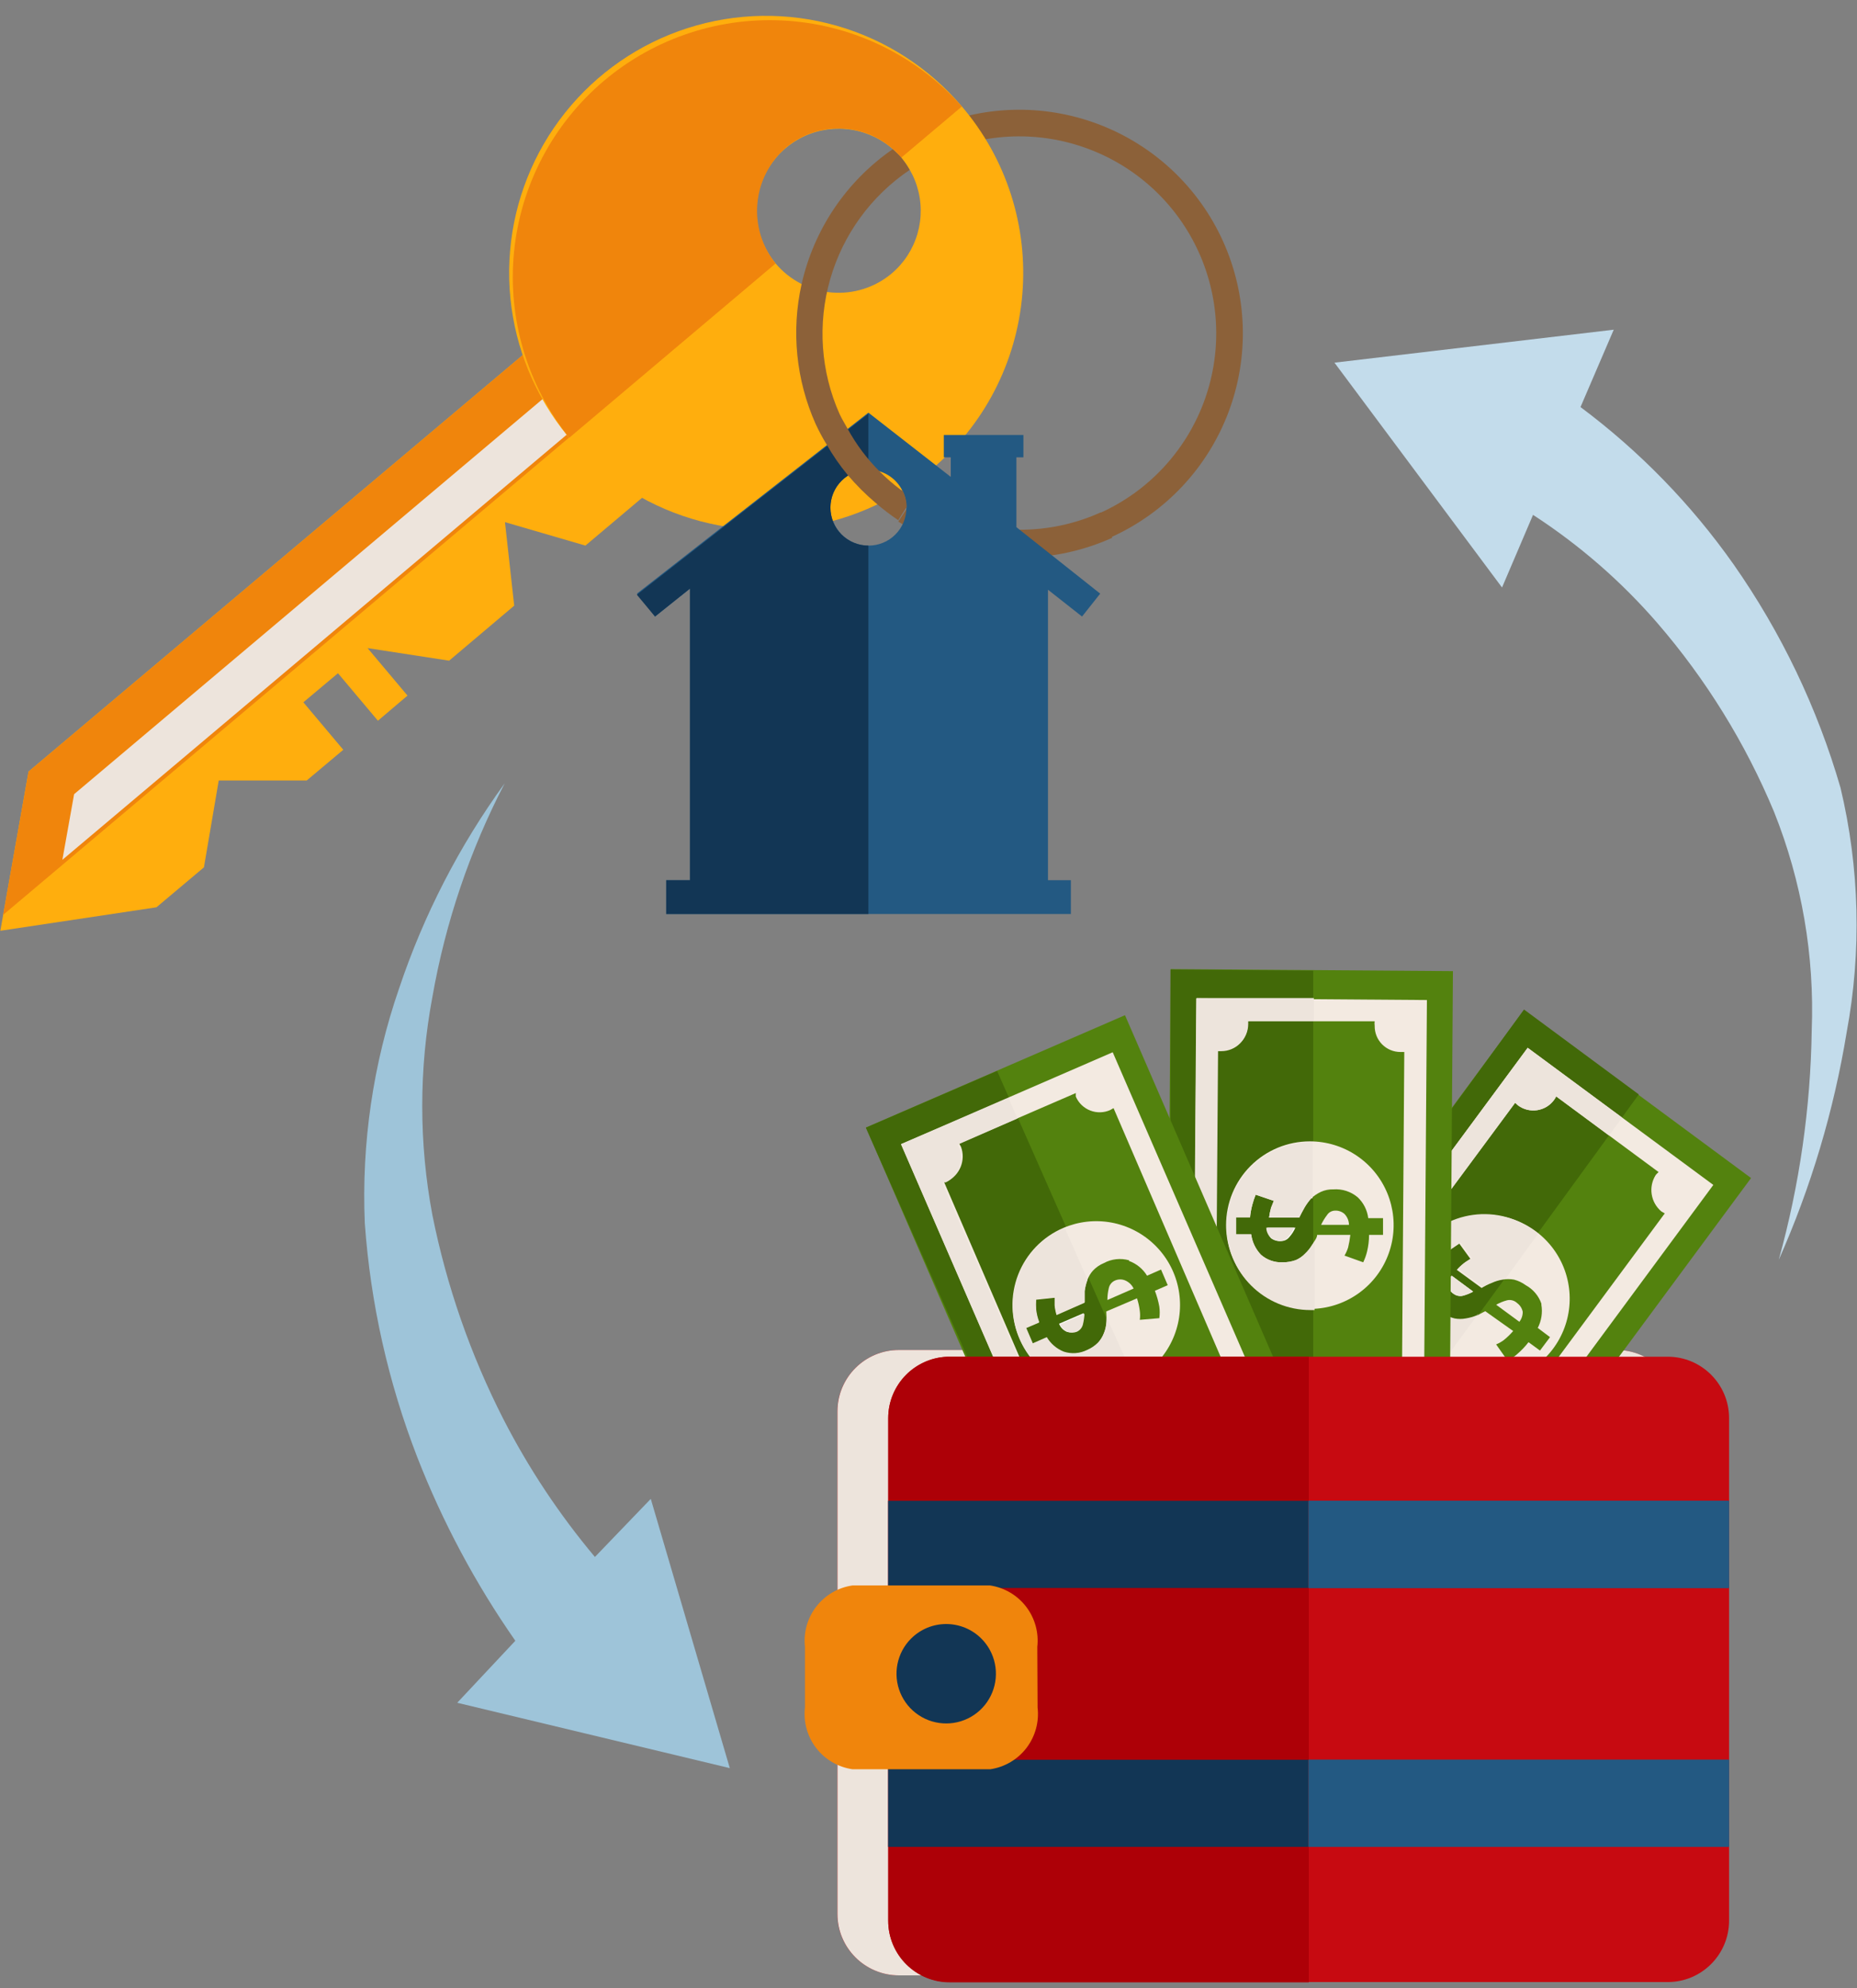 <svg width="85" height="91" viewBox="0 0 85 91" fill="none" xmlns="http://www.w3.org/2000/svg">
<rect x="0" y="0" width="85" height="91" fill="#808080" stroke="none"/>
<path d="M46.691 25.52C44.712 25.521 42.776 24.948 41.117 23.871L41.82 22.797C43.079 23.616 44.523 24.104 46.019 24.218C47.516 24.332 49.017 24.068 50.385 23.449L50.909 24.613C49.583 25.212 48.145 25.521 46.691 25.52Z" fill="#8C6139"/>
<path d="M50.855 24.587L50.357 23.475C52.537 22.493 54.237 20.686 55.085 18.451C55.932 16.215 55.857 13.735 54.876 11.555C53.894 9.375 52.087 7.674 49.851 6.827C47.616 5.979 45.136 6.054 42.956 7.036L42.457 5.924C44.932 4.81 47.748 4.725 50.285 5.688C52.823 6.65 54.874 8.581 55.988 11.056C57.101 13.531 57.186 16.347 56.224 18.884C55.261 21.422 53.33 23.473 50.855 24.587Z" fill="#8C6139"/>
<path d="M84.526 47.251C85.217 43.54 85.121 39.725 84.245 36.053C83.186 32.398 81.532 28.943 79.349 25.827C77.408 23.074 75.043 20.645 72.344 18.63L73.865 15.089L61.082 16.598L68.752 26.888L70.171 23.564C72.29 24.938 74.205 26.603 75.859 28.511C78.087 31.09 79.89 34.007 81.202 37.153C82.471 40.327 83.059 43.733 82.928 47.149C82.876 50.701 82.369 54.233 81.419 57.656C82.894 54.334 83.938 50.838 84.526 47.251Z" fill="#C3DCEB"/>
<path d="M33.405 80.921L29.788 68.598L27.231 71.257C25.602 69.316 24.195 67.198 23.038 64.942C21.535 61.995 20.443 58.855 19.792 55.611C19.172 52.312 19.172 48.926 19.792 45.627C20.389 42.218 21.506 38.92 23.102 35.849C21.023 38.712 19.394 41.876 18.27 45.231C17.076 48.684 16.543 52.331 16.698 55.982C16.96 59.652 17.77 63.263 19.101 66.694C20.259 69.661 21.765 72.48 23.588 75.092L20.929 77.93L33.405 80.921Z" fill="#9EC4D9"/>
<path d="M73.992 61.785H41.14C39.587 61.785 38.328 63.044 38.328 64.597V87.593C38.328 89.147 39.587 90.406 41.14 90.406H73.992C75.545 90.406 76.805 89.147 76.805 87.593V64.597C76.805 63.044 75.545 61.785 73.992 61.785Z" fill="#AD0007"/>
<g style="mix-blend-mode:multiply">
<path d="M73.996 61.785H41.144C39.591 61.785 38.332 63.044 38.332 64.597V87.594C38.332 89.147 39.591 90.406 41.144 90.406H73.996C75.549 90.406 76.808 89.147 76.808 87.594V64.597C76.808 63.044 75.549 61.785 73.996 61.785Z" fill="#EDE4DC"/>
</g>
<path d="M69.758 46.233L55.777 65.147L66.17 72.829L80.151 53.915L69.758 46.233Z" fill="#53820E"/>
<path d="M63.737 65.581L75.012 50.088L69.758 46.202L58.445 61.734L63.737 65.581Z" fill="#426908"/>
<path d="M57.512 64.763L65.999 71.052L78.424 54.23L69.924 47.954L57.512 64.763ZM75.791 53.77C75.622 54.032 75.555 54.347 75.602 54.656C75.649 54.964 75.807 55.245 76.047 55.445L76.2 55.534L66.588 68.534C66.551 68.489 66.508 68.451 66.46 68.419C66.205 68.231 65.886 68.15 65.572 68.196C65.259 68.241 64.976 68.409 64.785 68.662C64.76 68.716 64.73 68.767 64.696 68.816L60.017 65.351C60.062 65.315 60.101 65.272 60.132 65.224C60.321 64.969 60.401 64.65 60.355 64.336C60.31 64.023 60.142 63.74 59.889 63.549L59.736 63.459L69.349 50.472L69.477 50.587C69.602 50.681 69.745 50.749 69.896 50.787C70.048 50.825 70.206 50.833 70.361 50.809C70.516 50.785 70.664 50.73 70.798 50.649C70.931 50.567 71.047 50.459 71.138 50.331C71.173 50.283 71.203 50.232 71.228 50.178L75.919 53.642C75.873 53.682 75.831 53.724 75.791 53.77Z" fill="#F3EAE1"/>
<path d="M68.983 59.51C68.808 59.556 68.641 59.624 68.484 59.714L69.545 60.494C69.648 60.363 69.703 60.2 69.699 60.034C69.666 59.874 69.575 59.733 69.443 59.637C69.383 59.579 69.31 59.537 69.229 59.515C69.149 59.492 69.064 59.491 68.983 59.51Z" fill="#F3EAE1"/>
<path d="M66.537 59.215C66.596 59.258 66.662 59.287 66.732 59.303C66.803 59.318 66.876 59.319 66.946 59.305C67.115 59.261 67.278 59.197 67.432 59.113L66.448 58.385C66.391 58.451 66.349 58.529 66.325 58.612C66.301 58.696 66.295 58.784 66.307 58.87C66.32 58.94 66.347 59.007 66.386 59.067C66.426 59.126 66.477 59.177 66.537 59.215Z" fill="white"/>
<path d="M64.928 57.157C64.478 57.768 64.219 58.497 64.184 59.255C64.148 60.012 64.338 60.763 64.73 61.412C65.121 62.062 65.695 62.581 66.382 62.904C67.067 63.226 67.834 63.339 68.583 63.226C69.333 63.114 70.033 62.782 70.594 62.272C71.155 61.762 71.552 61.097 71.736 60.361C71.919 59.626 71.88 58.852 71.624 58.139C71.368 57.425 70.906 56.803 70.297 56.352C69.892 56.052 69.431 55.835 68.942 55.713C68.453 55.591 67.944 55.566 67.446 55.641C66.947 55.716 66.468 55.889 66.036 56.149C65.604 56.409 65.228 56.752 64.928 57.157ZM70.553 59.714C70.614 60.076 70.556 60.449 70.387 60.775L70.949 61.197L70.489 61.81L69.965 61.427C69.81 61.628 69.634 61.812 69.441 61.977C69.309 62.093 69.163 62.192 69.006 62.271L68.482 61.529C68.61 61.477 68.73 61.409 68.84 61.325C68.993 61.202 69.134 61.065 69.262 60.916L67.983 60.008L67.523 60.251C67.363 60.317 67.196 60.364 67.025 60.392C66.856 60.423 66.682 60.423 66.513 60.392C66.316 60.346 66.132 60.254 65.977 60.123C65.667 59.924 65.447 59.612 65.363 59.254C65.318 58.905 65.385 58.552 65.555 58.244L65.005 57.835L65.465 57.209L65.989 57.605C66.109 57.449 66.246 57.307 66.398 57.183L66.795 56.915L67.306 57.618L67.012 57.809C66.891 57.901 66.78 58.004 66.68 58.116L67.817 58.947C67.963 58.855 68.117 58.778 68.277 58.717C68.436 58.643 68.603 58.591 68.776 58.564C68.949 58.532 69.127 58.532 69.3 58.564C69.494 58.614 69.676 58.701 69.837 58.819C70.172 59.002 70.427 59.302 70.553 59.663V59.714Z" fill="#F3EAE1"/>
<g style="mix-blend-mode:multiply">
<path d="M59.293 62.347L60.124 62.948L69.353 50.472L69.481 50.587C69.606 50.681 69.749 50.749 69.901 50.787C70.053 50.825 70.211 50.833 70.365 50.809C70.52 50.785 70.669 50.73 70.802 50.649C70.936 50.567 71.051 50.459 71.143 50.331C71.177 50.283 71.207 50.232 71.232 50.178L73.648 51.968L74.249 51.15L69.928 47.954L59.293 62.347Z" fill="#EDE4DC"/>
</g>
<g style="mix-blend-mode:multiply">
<path d="M66.307 58.87C66.32 58.94 66.347 59.007 66.386 59.067C66.426 59.126 66.477 59.177 66.537 59.215C66.596 59.258 66.662 59.287 66.732 59.303C66.803 59.318 66.876 59.319 66.946 59.305C67.115 59.261 67.278 59.197 67.432 59.113L66.448 58.385C66.391 58.451 66.349 58.529 66.325 58.612C66.301 58.696 66.295 58.784 66.307 58.87Z" fill="#EDE4DC"/>
<path d="M67.59 60.2C67.429 60.266 67.262 60.313 67.091 60.34C66.922 60.372 66.749 60.372 66.58 60.34C66.382 60.295 66.198 60.203 66.043 60.072C65.733 59.873 65.513 59.561 65.429 59.203C65.384 58.854 65.451 58.5 65.621 58.193L65.071 57.784L65.531 57.157L66.055 57.554C66.175 57.398 66.312 57.256 66.465 57.132L66.861 56.863L67.372 57.566L67.078 57.758C66.958 57.85 66.847 57.952 66.746 58.065L67.883 58.896C68.029 58.804 68.183 58.727 68.344 58.666C68.502 58.592 68.67 58.54 68.842 58.512C68.842 58.512 68.842 58.512 68.919 58.512L70.402 56.467L70.299 56.378C69.896 56.063 69.434 55.832 68.94 55.699C68.446 55.565 67.93 55.532 67.423 55.601C66.916 55.67 66.428 55.84 65.987 56.101C65.547 56.361 65.163 56.707 64.859 57.119C64.554 57.53 64.335 57.998 64.214 58.495C64.093 58.992 64.073 59.509 64.155 60.014C64.237 60.519 64.418 61.002 64.69 61.436C64.962 61.87 65.317 62.245 65.736 62.539L65.864 62.59L67.679 60.11L67.59 60.2Z" fill="#EDE4DC"/>
</g>
<path d="M53.582 44.352L53.414 67.872L66.337 67.965L66.505 44.445L53.582 44.352Z" fill="#53820E"/>
<path d="M60.11 63.587V44.426L53.578 44.374V63.587H60.11Z" fill="#426908"/>
<path d="M54.602 66.604L65.16 66.681L65.314 45.768L54.755 45.691L54.602 66.604ZM62.923 46.944C62.92 47.101 62.948 47.256 63.005 47.402C63.063 47.548 63.149 47.68 63.258 47.792C63.368 47.904 63.499 47.993 63.643 48.054C63.788 48.114 63.943 48.146 64.099 48.146H64.278L64.163 64.303H63.984C63.827 64.302 63.671 64.331 63.525 64.39C63.38 64.449 63.247 64.536 63.135 64.647C63.023 64.757 62.935 64.889 62.874 65.034C62.814 65.179 62.783 65.335 62.783 65.492C62.783 65.492 62.783 65.607 62.783 65.658H56.966C56.973 65.599 56.973 65.539 56.966 65.479C56.968 65.323 56.939 65.168 56.881 65.023C56.823 64.878 56.736 64.746 56.627 64.635C56.518 64.523 56.388 64.434 56.244 64.373C56.101 64.312 55.947 64.279 55.79 64.278H55.611L55.726 48.107H55.905C56.222 48.107 56.526 47.983 56.751 47.76C56.975 47.537 57.104 47.235 57.107 46.919C57.107 46.855 57.107 46.803 57.107 46.74H62.923C62.913 46.807 62.913 46.876 62.923 46.944Z" fill="#F3EAE1"/>
<path d="M60.75 55.598C60.64 55.741 60.546 55.895 60.469 56.058H61.747C61.744 55.872 61.671 55.694 61.542 55.56C61.484 55.507 61.415 55.466 61.34 55.44C61.266 55.413 61.187 55.402 61.108 55.406C61.037 55.407 60.968 55.425 60.905 55.458C60.843 55.491 60.789 55.539 60.75 55.598Z" fill="#F3EAE1"/>
<path d="M58.641 56.8C58.712 56.8 58.783 56.784 58.847 56.753C58.911 56.722 58.968 56.676 59.012 56.621C59.129 56.492 59.224 56.345 59.293 56.186H58.015C58.006 56.274 58.016 56.363 58.045 56.447C58.073 56.531 58.12 56.608 58.181 56.672C58.314 56.769 58.477 56.814 58.641 56.8Z" fill="white"/>
<path d="M56.121 56.071C56.121 56.829 56.346 57.571 56.767 58.201C57.189 58.832 57.788 59.323 58.488 59.614C59.189 59.904 59.96 59.98 60.704 59.832C61.448 59.684 62.131 59.319 62.668 58.782C63.204 58.246 63.569 57.563 63.717 56.819C63.865 56.075 63.789 55.304 63.499 54.603C63.209 53.902 62.717 53.303 62.087 52.882C61.456 52.461 60.714 52.236 59.956 52.236C58.939 52.236 57.964 52.64 57.244 53.359C56.525 54.078 56.121 55.054 56.121 56.071ZM62.142 54.792C62.411 55.045 62.583 55.384 62.628 55.751H63.305V56.518H62.666C62.665 56.772 62.635 57.025 62.576 57.272C62.535 57.444 62.475 57.612 62.398 57.771L61.541 57.464C61.611 57.347 61.667 57.223 61.707 57.093C61.752 56.904 61.786 56.712 61.809 56.518H60.288C60.288 56.672 60.135 56.825 60.058 56.978C59.97 57.124 59.862 57.258 59.739 57.375C59.619 57.5 59.476 57.6 59.317 57.669C59.124 57.739 58.921 57.773 58.716 57.771C58.352 57.79 57.994 57.666 57.719 57.426C57.474 57.171 57.317 56.843 57.272 56.492H56.581V55.713H57.22C57.238 55.518 57.272 55.326 57.323 55.138C57.364 54.981 57.415 54.827 57.476 54.677L58.307 54.959L58.179 55.278C58.139 55.425 58.11 55.575 58.09 55.726H59.47C59.547 55.572 59.624 55.419 59.713 55.265C59.801 55.115 59.904 54.973 60.02 54.843C60.149 54.724 60.296 54.625 60.455 54.55C60.635 54.467 60.832 54.428 61.03 54.434C61.433 54.404 61.832 54.532 62.142 54.792Z" fill="#F3EAE1"/>
<g style="mix-blend-mode:multiply">
<path d="M54.629 63.587H55.639L55.754 48.069H55.933C56.249 48.069 56.553 47.944 56.778 47.721C57.003 47.499 57.131 47.197 57.134 46.88C57.134 46.816 57.134 46.765 57.134 46.701H60.138V45.678H54.77L54.629 63.587Z" fill="#EDE4DC"/>
</g>
<g style="mix-blend-mode:multiply">
<path d="M58.191 56.659C58.305 56.747 58.444 56.796 58.587 56.8C58.659 56.8 58.729 56.784 58.793 56.753C58.857 56.722 58.914 56.676 58.958 56.621C59.075 56.492 59.17 56.345 59.239 56.186H57.961C57.962 56.277 57.983 56.367 58.023 56.448C58.062 56.53 58.12 56.602 58.191 56.659Z" fill="#EDE4DC"/>
<path d="M60.056 56.978C59.968 57.124 59.86 57.258 59.736 57.375C59.617 57.5 59.474 57.6 59.315 57.669C59.122 57.739 58.919 57.774 58.714 57.771C58.349 57.79 57.992 57.666 57.717 57.426C57.471 57.171 57.315 56.844 57.269 56.493H56.579V55.713H57.218C57.235 55.519 57.27 55.326 57.321 55.138C57.362 54.981 57.413 54.828 57.474 54.678L58.305 54.959L58.177 55.278C58.137 55.425 58.107 55.575 58.087 55.726H59.468C59.545 55.572 59.621 55.419 59.711 55.266C59.799 55.115 59.901 54.974 60.018 54.844H60.082V52.287H59.979C58.962 52.287 57.987 52.691 57.268 53.41C56.549 54.13 56.145 55.105 56.145 56.122C56.145 57.139 56.549 58.114 57.268 58.834C57.987 59.553 58.962 59.957 59.979 59.957H60.171V56.838L60.056 56.978Z" fill="#EDE4DC"/>
</g>
<path d="M51.494 46.462L39.637 51.603L48.993 73.182L60.85 68.041L51.494 46.462Z" fill="#53820E"/>
<path d="M53.387 66.54L45.641 49.015L39.633 51.61L47.405 69.173L53.387 66.54Z" fill="#426908"/>
<path d="M49.551 71.538L59.253 67.332L50.932 48.158L41.242 52.364L49.551 71.538ZM49.244 50.191C49.307 50.335 49.397 50.465 49.51 50.574C49.623 50.682 49.756 50.768 49.903 50.825C50.049 50.882 50.205 50.91 50.362 50.906C50.519 50.902 50.673 50.868 50.816 50.804L50.97 50.715L57.361 65.556H57.182C57.038 65.618 56.908 65.708 56.8 65.821C56.691 65.934 56.605 66.068 56.548 66.214C56.491 66.36 56.464 66.516 56.467 66.673C56.471 66.83 56.505 66.984 56.569 67.128C56.594 67.182 56.624 67.233 56.658 67.281L51.315 69.595V69.429C51.174 69.151 50.937 68.933 50.647 68.818C50.358 68.703 50.036 68.697 49.743 68.802C49.686 68.822 49.634 68.852 49.589 68.892L43.198 54.064H43.364C43.642 53.923 43.859 53.686 43.975 53.396C44.09 53.107 44.096 52.785 43.99 52.492C43.964 52.439 43.934 52.388 43.901 52.338L49.244 50.025C49.24 50.08 49.24 50.135 49.244 50.191Z" fill="#F3EAE1"/>
<path d="M50.751 58.96C50.71 59.136 50.688 59.316 50.688 59.497L51.889 58.972C51.81 58.807 51.674 58.675 51.506 58.602C51.433 58.571 51.355 58.555 51.276 58.555C51.196 58.555 51.118 58.571 51.045 58.602C50.971 58.632 50.904 58.681 50.853 58.743C50.802 58.806 50.767 58.88 50.751 58.96Z" fill="#F3EAE1"/>
<path d="M49.243 60.929C49.311 60.899 49.371 60.856 49.42 60.8C49.469 60.745 49.504 60.68 49.525 60.609C49.567 60.441 49.592 60.27 49.601 60.098L48.477 60.583C48.508 60.666 48.557 60.741 48.618 60.805C48.68 60.868 48.753 60.919 48.834 60.954C48.969 60.996 49.115 60.987 49.243 60.929Z" fill="white"/>
<path d="M46.688 61.312C47 61.999 47.509 62.578 48.149 62.978C48.79 63.377 49.534 63.579 50.288 63.557C51.043 63.536 51.774 63.292 52.391 62.857C53.007 62.421 53.482 61.813 53.754 61.11C54.027 60.406 54.086 59.637 53.924 58.9C53.762 58.163 53.386 57.49 52.843 56.966C52.3 56.441 51.614 56.089 50.872 55.952C50.129 55.816 49.363 55.902 48.669 56.199C48.2 56.4 47.775 56.693 47.42 57.06C47.065 57.428 46.787 57.862 46.603 58.338C46.418 58.815 46.331 59.323 46.345 59.834C46.36 60.344 46.476 60.847 46.688 61.312ZM51.673 57.707C52.019 57.831 52.313 58.071 52.504 58.385L53.143 58.103L53.45 58.819L52.862 59.075C52.953 59.311 53.022 59.555 53.066 59.803C53.089 59.977 53.089 60.154 53.066 60.328L52.172 60.404C52.19 60.269 52.19 60.131 52.172 59.995C52.148 59.8 52.105 59.607 52.044 59.42L50.638 60.021C50.651 60.195 50.651 60.37 50.638 60.545C50.625 60.712 50.587 60.876 50.523 61.031C50.459 61.197 50.363 61.348 50.242 61.478C50.098 61.619 49.928 61.732 49.743 61.81C49.413 61.973 49.032 62 48.682 61.887C48.356 61.757 48.082 61.523 47.902 61.222L47.263 61.504L46.956 60.788L47.557 60.532C47.486 60.347 47.439 60.154 47.416 59.957C47.404 59.799 47.404 59.641 47.416 59.484L48.273 59.394C48.273 59.497 48.273 59.612 48.273 59.739C48.287 59.891 48.317 60.041 48.362 60.187L49.641 59.624C49.641 59.458 49.641 59.279 49.641 59.1C49.664 58.926 49.706 58.754 49.769 58.589C49.826 58.423 49.918 58.271 50.037 58.142C50.174 57.998 50.339 57.885 50.523 57.809C50.878 57.615 51.297 57.569 51.686 57.681L51.673 57.707Z" fill="#F3EAE1"/>
<g style="mix-blend-mode:multiply">
<path d="M48.362 68.764L49.295 68.355L43.121 54.115H43.287C43.566 53.975 43.783 53.737 43.898 53.448C44.013 53.158 44.019 52.836 43.914 52.543C43.887 52.49 43.857 52.439 43.824 52.39L46.573 51.188L46.164 50.255L41.242 52.364L48.362 68.764Z" fill="#EDE4DC"/>
</g>
<g style="mix-blend-mode:multiply">
<path d="M48.873 60.954C49.005 61.004 49.151 61.004 49.283 60.954C49.35 60.925 49.41 60.881 49.459 60.826C49.508 60.77 49.543 60.705 49.564 60.634C49.606 60.467 49.631 60.295 49.641 60.123L48.516 60.609C48.586 60.766 48.714 60.889 48.873 60.954Z" fill="#EDE4DC"/>
<path d="M50.65 60.519C50.638 60.686 50.599 60.85 50.535 61.005C50.471 61.171 50.376 61.323 50.254 61.452C50.11 61.593 49.941 61.706 49.755 61.785C49.425 61.947 49.045 61.974 48.694 61.861C48.368 61.731 48.094 61.498 47.915 61.197L47.275 61.478L46.969 60.762L47.569 60.506C47.498 60.321 47.451 60.128 47.429 59.931C47.417 59.774 47.417 59.616 47.429 59.458L48.285 59.369C48.285 59.471 48.285 59.586 48.285 59.714C48.299 59.866 48.329 60.016 48.375 60.161L49.653 59.599C49.653 59.433 49.653 59.254 49.653 59.075C49.676 58.9 49.719 58.728 49.781 58.563L48.758 56.25H48.63C47.698 56.67 46.971 57.444 46.609 58.4C46.247 59.357 46.28 60.418 46.7 61.35C47.121 62.282 47.894 63.01 48.851 63.371C49.807 63.733 50.868 63.701 51.801 63.28C51.858 63.249 51.913 63.215 51.967 63.178L50.688 60.366C50.669 60.415 50.656 60.467 50.65 60.519Z" fill="#EDE4DC"/>
</g>
<path d="M76.333 62.092H43.468C41.915 62.092 40.656 63.351 40.656 64.904V87.9C40.656 89.454 41.915 90.713 43.468 90.713H76.333C77.886 90.713 79.145 89.454 79.145 87.9V64.904C79.145 63.351 77.886 62.092 76.333 62.092Z" fill="#C70A11"/>
<path d="M79.145 80.537H40.656V84.526H79.145V80.537Z" fill="#235982"/>
<path d="M79.145 68.688H40.656V72.676H79.145V68.688Z" fill="#235982"/>
<path d="M59.907 62.092H43.481C43.111 62.09 42.744 62.161 42.401 62.302C42.059 62.443 41.747 62.649 41.484 62.911C41.222 63.172 41.014 63.483 40.871 63.825C40.729 64.167 40.656 64.533 40.656 64.904V87.913C40.656 88.283 40.729 88.65 40.871 88.992C41.014 89.334 41.222 89.645 41.484 89.906C41.747 90.167 42.059 90.374 42.401 90.515C42.744 90.655 43.111 90.727 43.481 90.725H59.907V62.092Z" fill="#AD0007"/>
<path d="M59.894 80.537H40.656V84.526H59.894V80.537Z" fill="#123655"/>
<path d="M59.894 68.688H40.656V72.676H59.894V68.688Z" fill="#123655"/>
<path d="M79.129 80.537H59.891V84.526H79.129V80.537Z" fill="#235982"/>
<path d="M79.129 68.688H59.891V72.676H79.129V68.688Z" fill="#235982"/>
<path d="M47.493 78.147C47.57 78.806 47.388 79.469 46.985 79.997C46.582 80.524 45.989 80.874 45.333 80.972H39.018C38.36 80.876 37.764 80.528 37.358 80.001C36.953 79.473 36.768 78.808 36.845 78.147V75.373C36.772 74.714 36.958 74.052 37.363 73.528C37.769 73.003 38.362 72.656 39.018 72.561H45.32C45.974 72.659 46.564 73.007 46.967 73.531C47.37 74.056 47.554 74.716 47.48 75.373L47.493 78.147Z" fill="#F0850C"/>
<path d="M45.309 75.513C45.525 75.909 45.618 76.361 45.576 76.81C45.535 77.259 45.361 77.685 45.077 78.035C44.793 78.386 44.411 78.643 43.98 78.776C43.549 78.909 43.089 78.91 42.657 78.781C42.225 78.651 41.841 78.396 41.554 78.048C41.268 77.7 41.091 77.275 41.046 76.826C41.002 76.377 41.092 75.926 41.304 75.528C41.517 75.131 41.843 74.805 42.241 74.593C42.77 74.311 43.39 74.25 43.964 74.422C44.539 74.594 45.022 74.987 45.309 75.513Z" fill="#123655"/>
<path d="M25.108 15.255L1.307 35.312L0.016 42.598L7.161 41.524L9.334 39.696L10.012 35.721H14.038L15.713 34.315L13.885 32.142L15.47 30.812L17.298 32.985L18.653 31.835L16.825 29.662L20.558 30.237L23.536 27.719L23.114 23.897L26.796 24.97L30.464 21.877L25.108 15.255Z" fill="#FFAE0D"/>
<g style="mix-blend-mode:multiply">
<path d="M26.283 16.649L3.197 36.117L2.66 39.121L27.548 18.144L26.283 16.649Z" fill="#EDE4DC"/>
</g>
<path d="M27.781 18.566L25.109 15.255L1.308 35.312L0.145 41.869L27.781 18.566Z" fill="#F0850C"/>
<g style="mix-blend-mode:multiply">
<path d="M26.478 16.879L3.392 36.347L2.855 39.351L27.744 18.374L26.478 16.879Z" fill="#EDE4DC"/>
</g>
<path d="M44.031 4.876C42.528 3.104 40.534 1.818 38.3 1.179C36.067 0.54 33.694 0.576 31.481 1.284C29.268 1.992 27.315 3.34 25.867 5.157C24.42 6.974 23.542 9.179 23.347 11.494C23.151 13.809 23.645 16.13 24.767 18.164C25.889 20.199 27.588 21.855 29.65 22.925C31.712 23.994 34.045 24.429 36.355 24.175C38.664 23.92 40.846 22.987 42.625 21.493C43.815 20.499 44.796 19.279 45.512 17.903C46.227 16.527 46.663 15.023 46.794 13.478C46.925 11.932 46.748 10.377 46.274 8.9C45.8 7.424 45.037 6.056 44.031 4.876ZM35.505 12.06C35.028 11.49 34.731 10.792 34.651 10.054C34.57 9.316 34.711 8.57 35.054 7.911C35.397 7.253 35.927 6.71 36.578 6.353C37.229 5.995 37.972 5.839 38.712 5.903C39.452 5.967 40.156 6.249 40.736 6.713C41.315 7.178 41.745 7.803 41.969 8.511C42.194 9.219 42.203 9.978 41.997 10.691C41.791 11.405 41.378 12.041 40.81 12.52C40.045 13.161 39.057 13.472 38.062 13.386C37.068 13.3 36.148 12.823 35.505 12.06Z" fill="#FFAE0D"/>
<path d="M35.961 6.767C36.338 6.448 36.773 6.206 37.243 6.056C37.714 5.905 38.209 5.849 38.7 5.891C39.192 5.932 39.671 6.071 40.109 6.298C40.547 6.525 40.936 6.837 41.254 7.215L44.027 4.875C41.991 2.582 39.139 1.174 36.079 0.953C33.02 0.733 29.995 1.716 27.65 3.694C25.306 5.672 23.826 8.487 23.528 11.54C23.23 14.593 24.137 17.642 26.055 20.036L35.501 12.059C34.88 11.288 34.581 10.307 34.667 9.321C34.752 8.334 35.216 7.419 35.961 6.767Z" fill="#F0850C"/>
<path d="M49.528 28.217L50.359 27.169L46.524 24.127V20.931H46.844V19.908H43.201V20.931H43.52V21.826L39.749 18.886L29.152 27.169L29.983 28.217L31.581 26.939V40.284H30.494V41.831H49.017V40.284H47.969V26.99L49.528 28.217ZM39.749 24.97C39.406 24.97 39.069 24.868 38.783 24.677C38.498 24.486 38.275 24.215 38.143 23.897C38.012 23.579 37.977 23.23 38.044 22.893C38.111 22.555 38.277 22.246 38.52 22.003C38.763 21.759 39.073 21.594 39.41 21.527C39.747 21.46 40.097 21.494 40.415 21.626C40.732 21.757 41.004 21.98 41.195 22.266C41.386 22.552 41.488 22.888 41.488 23.232C41.489 23.461 41.446 23.688 41.359 23.899C41.272 24.111 41.144 24.303 40.982 24.465C40.821 24.627 40.628 24.755 40.417 24.841C40.205 24.928 39.978 24.972 39.749 24.97Z" fill="#235982"/>
<path d="M29.983 28.217L31.581 26.939V40.284H30.494V41.831H39.749V24.971C39.288 24.971 38.846 24.787 38.52 24.461C38.194 24.135 38.011 23.693 38.011 23.232C38.011 22.771 38.194 22.329 38.52 22.003C38.846 21.677 39.288 21.494 39.749 21.494V18.937L29.152 27.22L29.983 28.217Z" fill="#123655"/>
<path d="M41.242 22.426C40.898 22.17 40.573 21.888 40.27 21.583C39.689 21.005 39.194 20.346 38.8 19.627C38.673 19.397 38.545 19.192 38.43 18.949C37.565 17.007 37.413 14.822 38 12.779C38.587 10.736 39.875 8.965 41.638 7.777C41.527 7.579 41.398 7.391 41.255 7.215C41.132 7.077 41 6.949 40.858 6.831C38.743 8.292 37.255 10.497 36.691 13.005C36.212 15.149 36.437 17.39 37.331 19.397C37.479 19.717 37.645 20.029 37.829 20.33C38.111 20.826 38.436 21.297 38.8 21.736C39.19 22.197 39.618 22.625 40.079 23.014C40.407 23.3 40.753 23.564 41.114 23.807L41.498 23.206C41.499 22.948 41.438 22.694 41.319 22.465L41.242 22.426Z" fill="#8C6139"/>
</svg>
